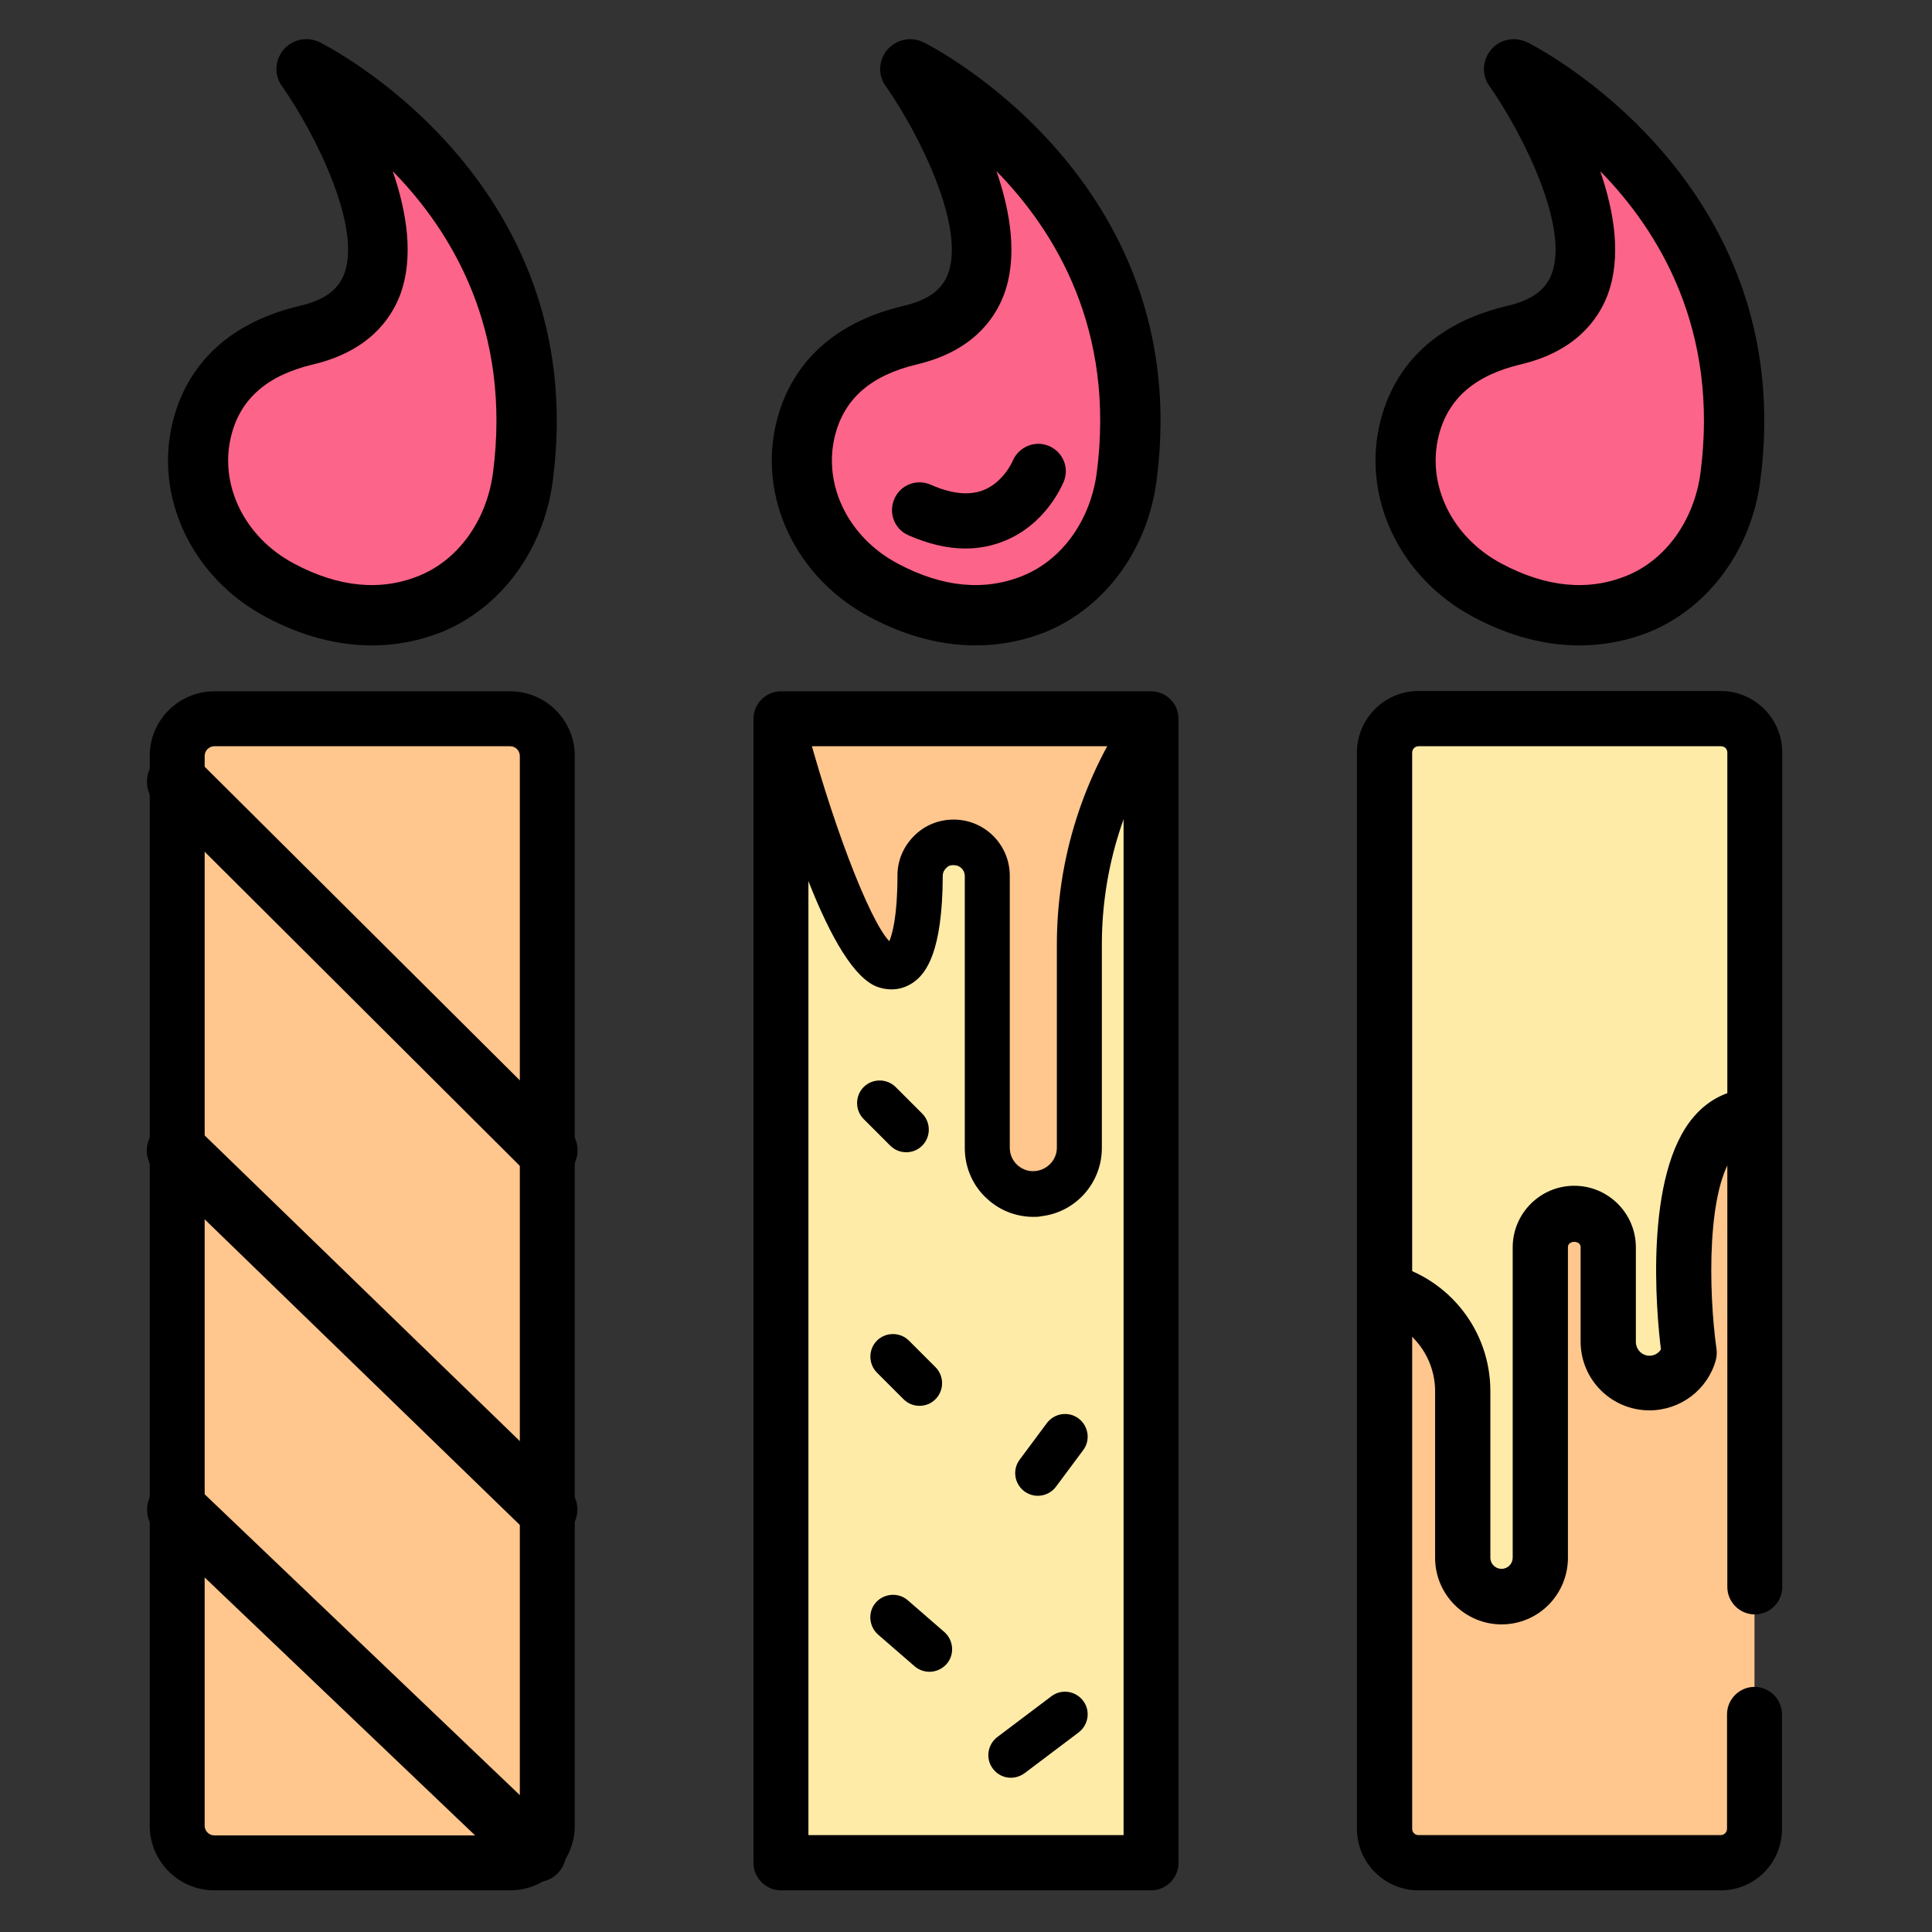 <svg id="Layer_2" enable-background="new 0 0 64 64" viewBox="0 0 64 64" xmlns="http://www.w3.org/2000/svg"><rect x="0" y="0" width="64" height="64" fill="#333333" stroke="none"/><g><path d="m16.9 61.7h-9.8c-.68 0-1.23-.55-1.23-1.23v-35.43c0-.68.55-1.23 1.23-1.23h9.8c.68 0 1.23.55 1.23 1.23v35.44c0 .67-.55 1.22-1.23 1.22z" fill="#ffc68d"/><path d="m9.27 19.56c-1.96-1.04-3.13-3.23-2.58-5.38.33-1.3 1.26-2.56 3.46-3.08 5.3-1.25 0-8.8 0-8.8s8.41 4.07 7.17 13.5c-.24 1.82-1.35 3.49-3.05 4.19-1.26.52-2.94.66-5-.43z" fill="#fd6489"/><path d="m25.87 23.81h12.26v37.9h-12.26z" fill="#ffeba8"/><path d="m58.13 56.79v3.78c0 .62-.5 1.12-1.12 1.12h-10.02c-.62 0-1.12-.5-1.12-1.12v-35.64c0-.62.5-1.12 1.12-1.12h10.01c.62 0 1.12.5 1.12 1.12v27.64 4.22z" fill="#ffc68d"/><path d="m29.27 19.56c-1.96-1.04-3.13-3.23-2.58-5.38.33-1.3 1.26-2.56 3.46-3.08 5.3-1.25 0-8.8 0-8.8s8.41 4.07 7.17 13.5c-.24 1.82-1.35 3.49-3.05 4.19-1.26.52-2.94.66-5-.43z" fill="#fd6489"/><path d="m49.27 19.56c-1.96-1.04-3.13-3.23-2.58-5.38.33-1.3 1.26-2.56 3.46-3.08 5.3-1.25 0-8.8 0-8.8s8.41 4.07 7.17 13.5c-.24 1.82-1.35 3.49-3.05 4.19-1.26.52-2.94.66-5-.43z" fill="#fd6489"/><path d="m25.87 23.81s2.02 7.71 3.46 8.2c.98.33 1.15-1.67 1.16-2.99 0-.61.5-1.11 1.12-1.1.61 0 1.1.5 1.1 1.11v9.01c0 .91.8 1.62 1.7 1.52.77-.09 1.35-.74 1.35-1.52v-6.74c0-2.68.83-5.3 2.37-7.5h-12.26z" fill="#ffc68d"/><path d="m58.13 36.98c-3.24 0-2.16 7.84-2.16 7.84-.16.59-.7 1-1.32 1-.76 0-1.37-.61-1.37-1.37v-3.13c0-.62-.5-1.12-1.12-1.12-.62 0-1.12.5-1.12 1.12v10.29c0 .71-.58 1.29-1.29 1.29-.71 0-1.29-.58-1.29-1.29v-5.52c0-1.57-1.07-2.94-2.59-3.33v-18.95l11.83.24z" fill="#ffeba8"/><path d="m16.9 62.62h-9.8c-1.18 0-2.14-.96-2.14-2.14v-35.44c0-1.18.96-2.14 2.14-2.14h9.8c1.18 0 2.14.96 2.14 2.14v35.44c0 1.18-.96 2.14-2.14 2.14zm-9.8-37.9c-.17 0-.32.14-.32.32v35.44c0 .17.14.32.32.32h9.8c.17 0 .32-.14.32-.32v-35.44c0-.17-.14-.32-.32-.32z"/><path d="m12.32 21.38c-1.15 0-2.33-.31-3.51-.94-2.45-1.3-3.72-3.98-3.08-6.5.35-1.37 1.36-3.14 4.21-3.81 1.04-.24 1.33-.72 1.46-1.05.59-1.55-.94-4.62-2.04-6.2-.29-.38-.26-.88.03-1.23s.79-.45 1.2-.25c.09.04 9.05 4.5 7.72 14.54-.3 2.27-1.7 4.18-3.66 4.99-.75.3-1.53.45-2.33.45zm-2.58-2.71c1.48.79 2.88.92 4.15.4 1.3-.53 2.23-1.84 2.44-3.4.62-4.74-1.36-8-3.32-10 .47 1.37.71 2.86.24 4.11-.31.81-1.06 1.86-2.87 2.29-1.52.36-2.41 1.13-2.72 2.36-.41 1.63.44 3.37 2.08 4.24z"/><path d="m18.13 39.11c-.25 0-.51-.1-.71-.29l-12.26-12.22c-.39-.39-.39-1.02 0-1.41s1.02-.39 1.41 0l12.27 12.21c.39.39.39 1.02 0 1.41-.2.2-.45.3-.71.3z"/><path d="m18.13 51c-.25 0-.5-.09-.7-.28l-12.26-11.89c-.4-.38-.41-1.02-.02-1.41.39-.4 1.02-.41 1.41-.02l12.26 11.89c.4.38.41 1.02.02 1.41-.19.2-.45.3-.71.3z"/><path d="m17.76 62.35c-.25 0-.5-.09-.69-.28l-11.89-11.34c-.4-.38-.41-1.01-.03-1.41s1.02-.41 1.41-.03l11.89 11.35c.4.38.41 1.01.03 1.41-.19.2-.45.3-.72.3z"/><path d="m38.13 62.62h-12.26c-.5 0-.91-.41-.91-.91v-37.9c0-.5.41-.91.91-.91h12.26c.5 0 .91.41.91.91v37.9c0 .5-.41.91-.91.91zm-11.35-1.83h10.44v-36.07h-10.44z"/><path d="m57.01 62.62h-10.02c-1.12 0-2.04-.91-2.04-2.04v-35.65c0-1.12.91-2.04 2.04-2.04h10.01c1.12 0 2.04.91 2.04 2.04v27.64c0 .5-.41.91-.91.91s-.91-.41-.91-.91v-27.64c0-.12-.09-.21-.21-.21h-10.02c-.12 0-.21.1-.21.21v35.65c0 .12.09.21.21.21h10.01c.12 0 .21-.1.21-.21v-3.79c0-.5.41-.91.91-.91s.91.41.91.91v3.79c.01 1.12-.9 2.04-2.02 2.04z"/><path d="m32.32 21.38c-1.15 0-2.33-.31-3.51-.94-2.45-1.3-3.72-3.98-3.08-6.5.35-1.37 1.36-3.14 4.21-3.81 1.04-.24 1.33-.72 1.46-1.05.59-1.55-.94-4.62-2.04-6.2-.29-.38-.26-.88.03-1.23.3-.35.79-.45 1.2-.25.09.04 9.05 4.5 7.72 14.54-.3 2.27-1.7 4.18-3.66 4.99-.75.3-1.53.45-2.33.45zm-2.58-2.71c1.48.79 2.88.92 4.15.4 1.3-.53 2.23-1.84 2.44-3.4.62-4.74-1.36-8-3.32-10 .47 1.37.71 2.86.24 4.11-.31.81-1.06 1.86-2.87 2.29-1.52.36-2.41 1.13-2.72 2.36-.41 1.63.44 3.37 2.08 4.24z"/><path d="m52.32 21.38c-1.15 0-2.33-.31-3.51-.94-2.45-1.3-3.72-3.98-3.08-6.5.35-1.37 1.36-3.14 4.21-3.81 1.04-.24 1.33-.72 1.46-1.05.59-1.55-.94-4.62-2.04-6.2-.29-.38-.26-.88.03-1.23s.79-.45 1.2-.25c.09.04 9.05 4.5 7.72 14.54-.3 2.27-1.7 4.18-3.66 4.99-.75.3-1.53.45-2.33.45zm-2.58-2.71c1.48.79 2.88.92 4.15.4 1.3-.53 2.23-1.84 2.44-3.4.62-4.74-1.36-8-3.32-10 .47 1.37.71 2.86.24 4.11-.31.81-1.06 1.86-2.87 2.29-1.52.36-2.41 1.13-2.72 2.36-.41 1.63.44 3.37 2.08 4.24z"/><path d="m34.23 40.31c-.55 0-1.09-.2-1.51-.58-.49-.43-.76-1.05-.76-1.7v-9.01c0-.2-.16-.36-.36-.36-.16-.01-.22.06-.26.1s-.11.12-.11.25c-.01 2.55-.56 3.24-.97 3.53-.34.24-.75.3-1.17.16-1.59-.53-3.16-5.69-3.95-8.72-.1-.4.13-.81.54-.92.4-.1.81.13.91.54.93 3.57 2.2 6.88 2.87 7.58.1-.24.27-.84.27-2.18 0-.5.2-.96.55-1.31s.81-.54 1.31-.54h.02c1.02.01 1.84.84 1.84 1.86v9.01c0 .22.09.43.26.58s.38.22.61.19c.39-.05.69-.38.69-.77v-6.72c0-2.85.87-5.59 2.5-7.93.24-.34.71-.42 1.04-.18.34.24.42.71.18 1.04-1.46 2.08-2.23 4.53-2.23 7.07v6.73c0 1.16-.87 2.13-2.01 2.26-.08.02-.17.02-.26.02z"/><path d="m30.46 46.57c-.19 0-.38-.07-.53-.22l-.88-.88c-.29-.29-.29-.77 0-1.06s.77-.29 1.06 0l.88.88c.29.29.29.77 0 1.06-.15.15-.34.22-.53.22z"/><path d="m34.38 49.55c-.16 0-.31-.05-.45-.15-.33-.25-.4-.72-.15-1.05l.9-1.21c.25-.33.72-.4 1.05-.15s.4.72.15 1.05l-.9 1.21c-.14.19-.37.3-.6.3z"/><path d="m30.79 55.38c-.17 0-.35-.06-.49-.18l-1.21-1.05c-.31-.27-.35-.75-.08-1.06s.75-.35 1.06-.08l1.21 1.05c.31.27.35.75.08 1.06-.15.17-.36.26-.57.26z"/><path d="m33.49 58.89c-.23 0-.45-.1-.6-.3-.25-.33-.18-.8.15-1.05l1.79-1.35c.33-.25.8-.18 1.05.15s.18.8-.15 1.05l-1.79 1.35c-.14.1-.3.15-.45.15z"/><path d="m30.02 38.17c-.19 0-.38-.07-.53-.22l-.88-.88c-.29-.29-.29-.77 0-1.06s.77-.29 1.06 0l.88.88c.29.29.29.77 0 1.06-.15.15-.34.22-.53.22z"/><path d="m49.74 53.81c-1.21 0-2.2-.99-2.2-2.2v-5.52c0-1.15-.78-2.16-1.9-2.45-.49-.12-.78-.62-.66-1.11s.62-.79 1.11-.66c1.93.49 3.28 2.22 3.28 4.21v5.52c0 .21.17.37.37.37.21 0 .37-.17.37-.37v-10.28c0-1.12.91-2.04 2.04-2.04 1.12 0 2.04.91 2.04 2.04v3.13c0 .25.2.46.45.46.16 0 .3-.08.38-.21-.15-1.21-.57-5.8 1.1-7.72.52-.6 1.21-.92 2-.92.5 0 .91.41.91.91s-.41.91-.91.91c-.26 0-.44.09-.62.29-.97 1.11-.91 4.58-.64 6.51.02.12.01.25-.02.37-.27.99-1.18 1.67-2.2 1.67-1.26 0-2.28-1.02-2.28-2.28v-3.13c0-.23-.42-.23-.42 0v10.29c0 1.22-.98 2.21-2.2 2.21z"/><path d="m31.98 18.17c-.6 0-1.23-.15-1.89-.44-.46-.2-.67-.74-.46-1.21.2-.46.74-.67 1.21-.46.68.3 1.26.36 1.73.18.67-.26.98-.97.98-.98.2-.46.73-.68 1.19-.49s.69.71.5 1.18c-.06.14-.6 1.42-1.97 1.97-.42.17-.85.25-1.29.25z"/></g></svg>